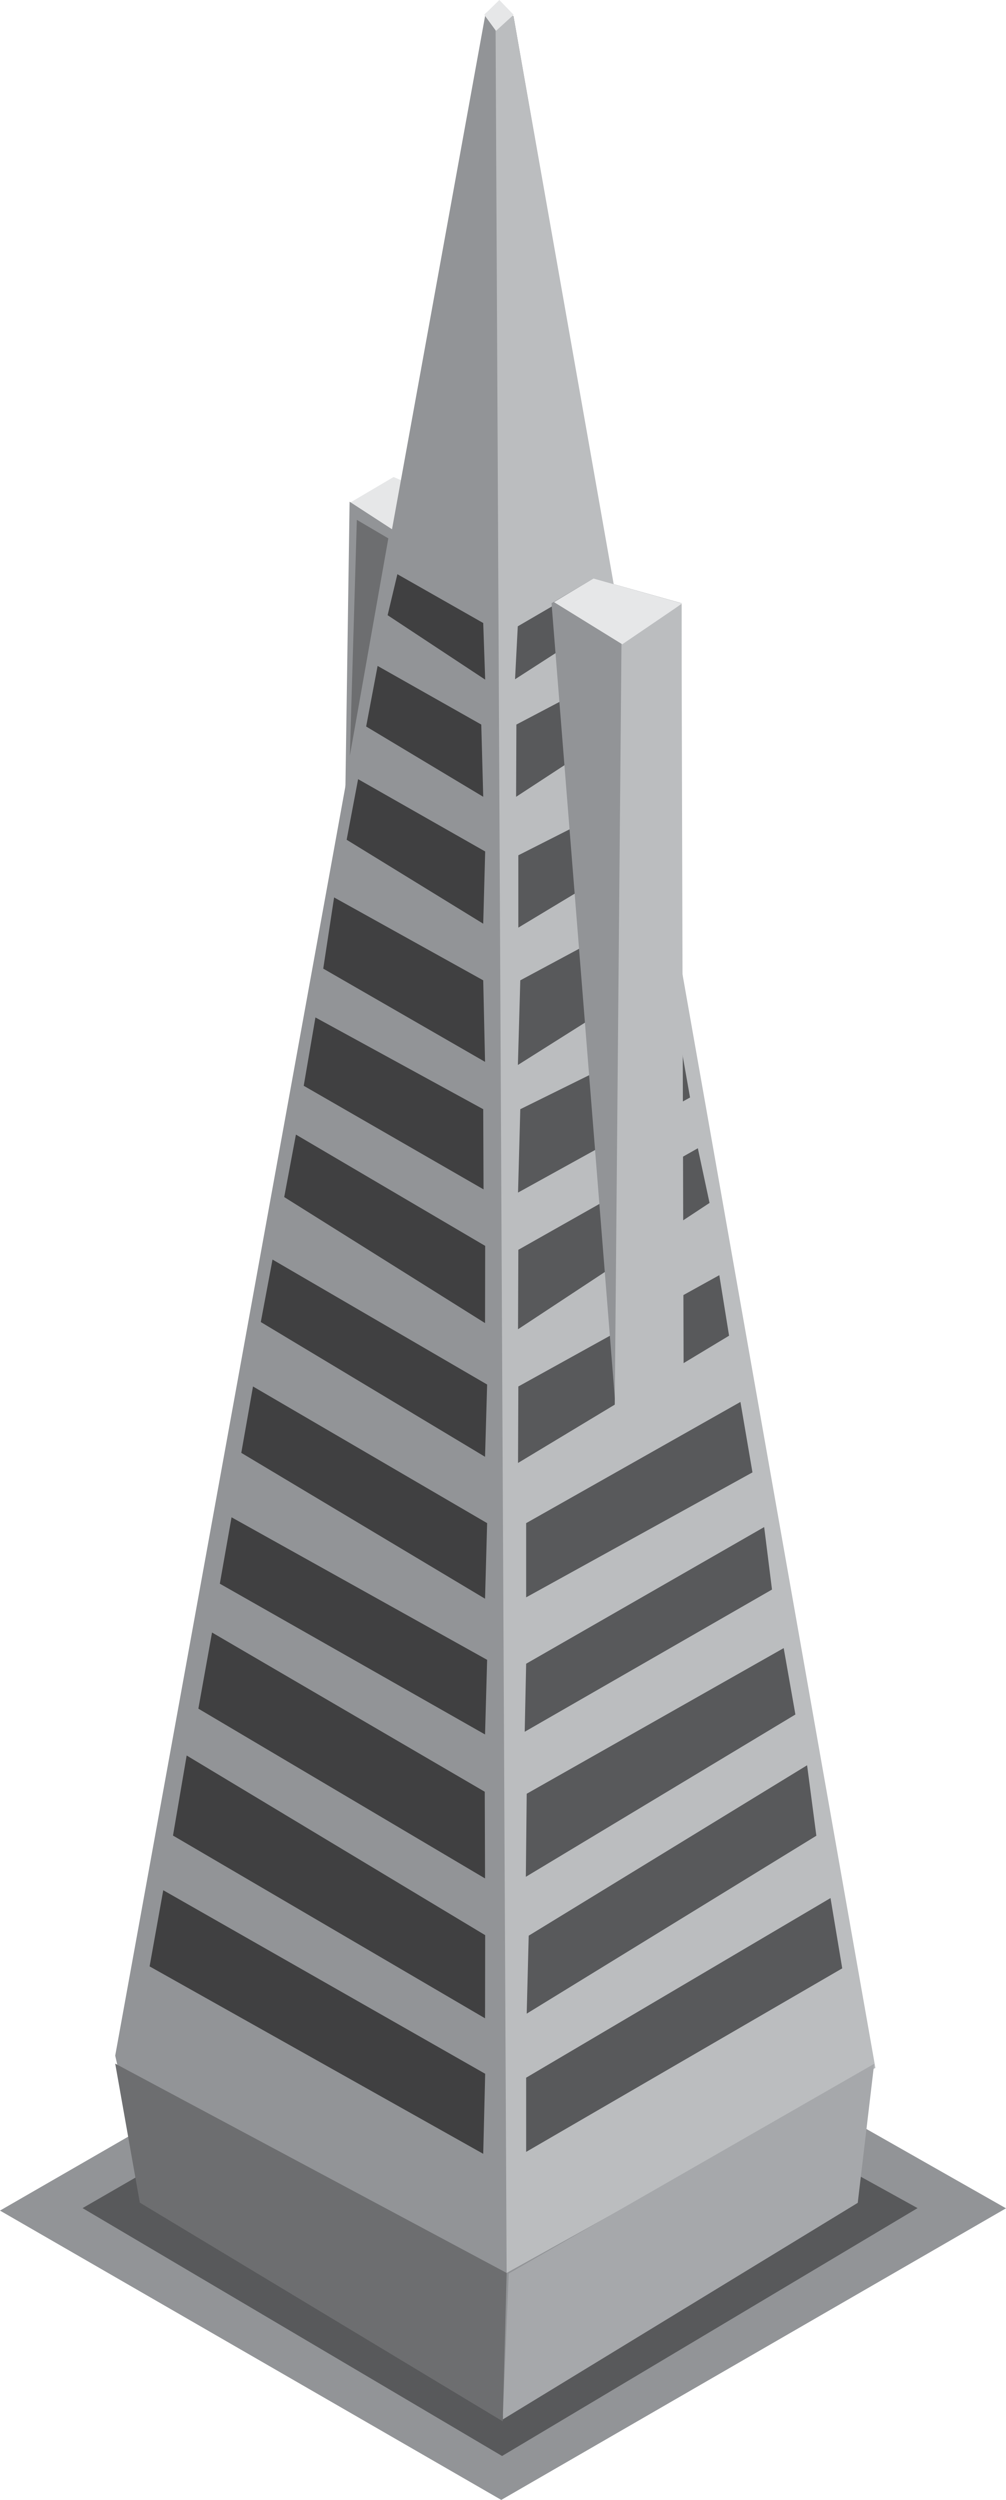 <?xml version="1.0" encoding="utf-8"?>
<!-- Generator: Adobe Illustrator 16.0.4, SVG Export Plug-In . SVG Version: 6.00 Build 0)  -->
<!DOCTYPE svg PUBLIC "-//W3C//DTD SVG 1.1//EN" "http://www.w3.org/Graphics/SVG/1.1/DTD/svg11.dtd">
<svg version="1.1" id="Layer_1" xmlns="http://www.w3.org/2000/svg" xmlns:xlink="http://www.w3.org/1999/xlink" x="0px" y="0px"
	 width="81.935px" height="203.455px" viewBox="-2.844 -10.742 81.935 203.455"
	 enable-background="new -2.844 -10.742 81.935 203.455" xml:space="preserve">
<g>
	<polygon fill="#E6E7E8" points="35.237,30.66 29.212,28.079 25.629,30.19 30.514,33.24 	"/>
	<polygon fill="#929497" points="31.817,34.105 25.629,30.088 24.652,96.825 30.026,101.513 35.237,36.114 	"/>
	<polygon fill="#929497" points="37.983,192.712 79.091,168.98 37.983,145.64 -2.844,169.166 	"/>
	<polygon fill="#58595B" points="38.047,189.138 71.887,168.964 37.149,149.767 3.881,168.964 	"/>
	<polygon fill="#929497" points="37.516,-10.312 38.982,-9.419 67.977,156.759 66.899,161.923 37.842,186.105 7.88,162.447 
		6.539,156.554 36.702,-9.643 	"/>
	<polygon fill="#BBBDBF" points="37.516,-9.195 38.42,174.24 68.454,157.554 38.982,-9.419 37.516,-10.312 	"/>
	<polygon fill="#A6A8AB" points="68.355,157.22 38.59,174.289 38.101,186.166 67.016,168.535 	"/>
	<polygon fill="#404041" points="29.521,35.989 36.513,39.962 36.672,44.57 28.726,39.326 	"/>
	<polygon fill="#404041" points="36.513,64.434 25.389,57.601 26.322,52.67 36.672,58.555 	"/>
	<polygon fill="#404041" points="36.513,54.104 26.978,48.384 27.91,43.454 36.354,48.226 	"/>
	<polygon fill="#404041" points="36.661,75.677 23.483,68.089 24.367,62.295 36.513,69.042 	"/>
	<polygon fill="#404041" points="36.539,86.056 21.893,77.623 22.847,72.062 36.513,79.53 	"/>
	<polygon fill="#404041" points="36.661,96.937 20.304,86.681 21.258,81.596 36.672,90.654 	"/>
	<polygon fill="#404041" points="36.661,107.818 18.397,96.852 19.351,91.767 36.831,101.937 	"/>
	<polygon fill="#404041" points="36.661,119.369 16.808,107.498 17.762,102.096 36.831,113.218 	"/>
	<polygon fill="#404041" points="36.661,130.417 15.06,118.146 16.014,112.742 36.831,124.343 	"/>
	<polygon fill="#404041" points="36.661,142.134 13.312,128.316 14.425,122.119 36.637,135.078 	"/>
	<polygon fill="#404041" points="36.661,153.517 11.246,138.644 12.359,132.128 36.672,146.75 	"/>
	<polygon fill="#404041" points="36.513,164.546 9.34,149.291 10.452,143.093 36.672,158.031 	"/>
	<polygon fill="#58595B" points="44.384,37.285 39.327,40.231 39.104,44.54 47.287,39.267 	"/>
	<polyline fill="#58595B" points="39.214,48.226 47.983,43.615 48.838,47.801 39.19,54.107 	"/>
	<polygon fill="#58595B" points="39.373,64.752 50.78,57.883 49.984,53.49 39.373,58.865 	"/>
	<polygon fill="#58595B" points="39.336,75.931 51.768,68.089 51.63,62.549 39.532,69.042 	"/>
	<polygon fill="#58595B" points="39.348,97.438 54.946,87.158 53.993,82.708 39.373,90.972 	"/>
	<polygon fill="#58595B" points="39.348,86.315 53.357,78.577 52.403,73.174 39.532,79.53 	"/>
	<polygon fill="#58595B" points="39.348,108.32 56.536,97.964 55.741,93.037 39.373,102.096 	"/>
	<polygon fill="#58595B" points="40.009,119.257 58.442,109.087 57.462,103.353 40.009,113.218 	"/>
	<polygon fill="#58595B" points="39.891,130.197 60.032,118.623 59.395,113.537 40.009,124.66 	"/>
	<polygon fill="#58595B" points="39.984,142.001 61.938,128.792 60.985,123.388 40.054,135.242 	"/>
	<polygon fill="#58595B" points="40.054,153.138 63.645,138.658 62.891,132.923 40.217,146.792 	"/>
	<polygon fill="#58595B" points="40.009,164.388 65.753,149.451 64.799,143.73 40.009,158.349 	"/>
	<polygon fill="#929497" points="45.495,36.337 52.661,38.347 52.661,99.057 47.287,103.744 42.076,38.347 	"/>
	<polygon fill="#BBBDBF" points="52.661,38.43 47.775,41.471 47.221,104.093 52.833,100.43 	"/>
	<polygon fill="#E6E7E8" points="52.721,38.373 45.495,36.337 42.28,38.263 47.837,41.694 	"/>
	<polygon fill="#6D6E70" points="38.42,174.24 6.539,157.205 8.545,168.519 38.102,186.318 	"/>
	<polyline fill="#6D6E70" points="28.784,33.073 25.65,50.762 26.219,31.566 	"/>
	<polygon fill="#E6E7E8" points="38.989,-9.541 37.552,-8.228 36.593,-9.541 37.826,-10.742 	"/>
</g>
</svg>
